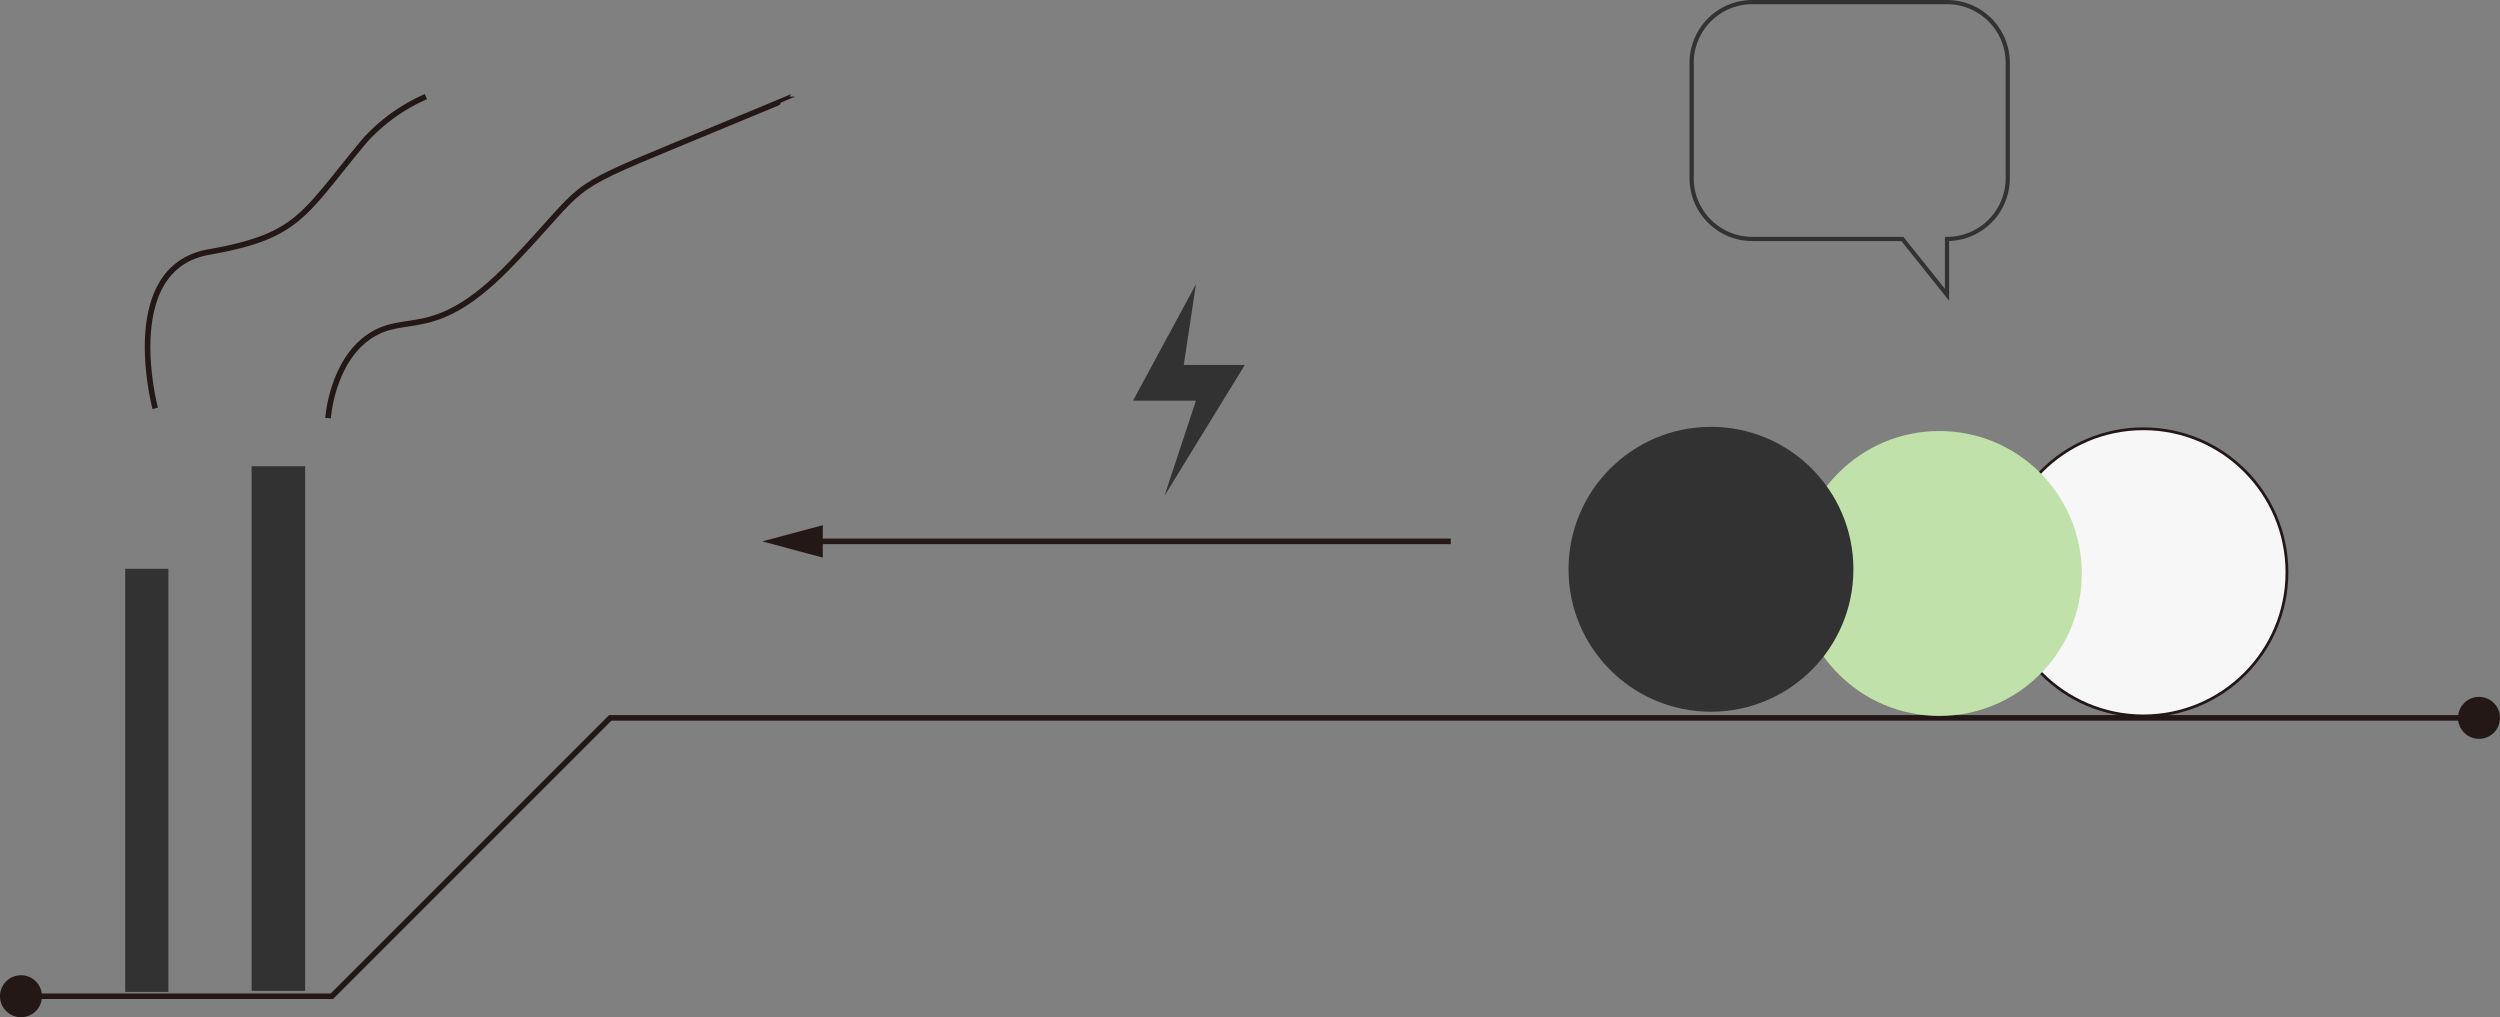 <svg xmlns="http://www.w3.org/2000/svg" viewBox="0 0 447.89 182.24"><rect x="0" y="0" width="447.89" height="182.24" fill="#808080" stroke="none"/><defs><style>.cls-1{fill:#323232;}.cls-2,.cls-6{fill:none;}.cls-2,.cls-4{stroke:#231815;}.cls-2,.cls-4,.cls-6{stroke-miterlimit:10;}.cls-3{fill:#231815;}.cls-4{fill:#f7f7f7;stroke-width:0.5px;}.cls-5{fill:#c0e2aa;}.cls-6{stroke:#323232;stroke-width:0.75px;}</style></defs><g id="圖層_2" data-name="圖層 2"><g id="圖層_1-2" data-name="圖層 1"><rect class="cls-1" x="22.43" y="101.9" width="7.74" height="75.81"/><line class="cls-2" x1="259.91" y1="96.99" x2="145.43" y2="96.99"/><polygon class="cls-3" points="147.41 94.09 136.57 96.99 147.41 99.9 147.41 94.09"/><polyline class="cls-2" points="3.57 178.48 59.46 178.48 109.33 128.61 444.32 128.61"/><path class="cls-3" d="M3.76,182.24a3.76,3.76,0,1,1,3.76-3.76A3.76,3.76,0,0,1,3.76,182.24Z"/><circle class="cls-3" cx="444.13" cy="128.61" r="3.76"/><polygon class="cls-1" points="214.26 50.92 202.99 71.78 214.26 71.78 208.63 88.82 223.02 65.38 212.08 65.38 214.26 50.92"/><rect class="cls-1" x="45.08" y="83.53" width="9.59" height="93.99"/><path class="cls-2" d="M27.81,73.16s-6.71-25.11,9.59-28,16.78-6.62,28.05-20.09A32.23,32.23,0,0,1,76.3,17.31"/><path class="cls-2" d="M58.77,74.9s.67-10.06,7.4-14.62S77.86,61.6,91.68,47.15s8.82-12.67,29.54-21.23,20.72-8.61,20.72-8.61"/><circle class="cls-4" cx="384" cy="102.54" r="25.72"/><circle class="cls-5" cx="347.45" cy="102.74" r="25.52"/><circle class="cls-1" cx="306.53" cy="101.99" r="25.52"/><path class="cls-6" d="M303.07,11.26V31.93A10.87,10.87,0,0,0,314,42.81h26.82l8,10v-10a10.87,10.87,0,0,0,10.88-10.88V11.26A10.87,10.87,0,0,0,348.77.38H314A10.87,10.87,0,0,0,303.07,11.26Z"/></g></g></svg>